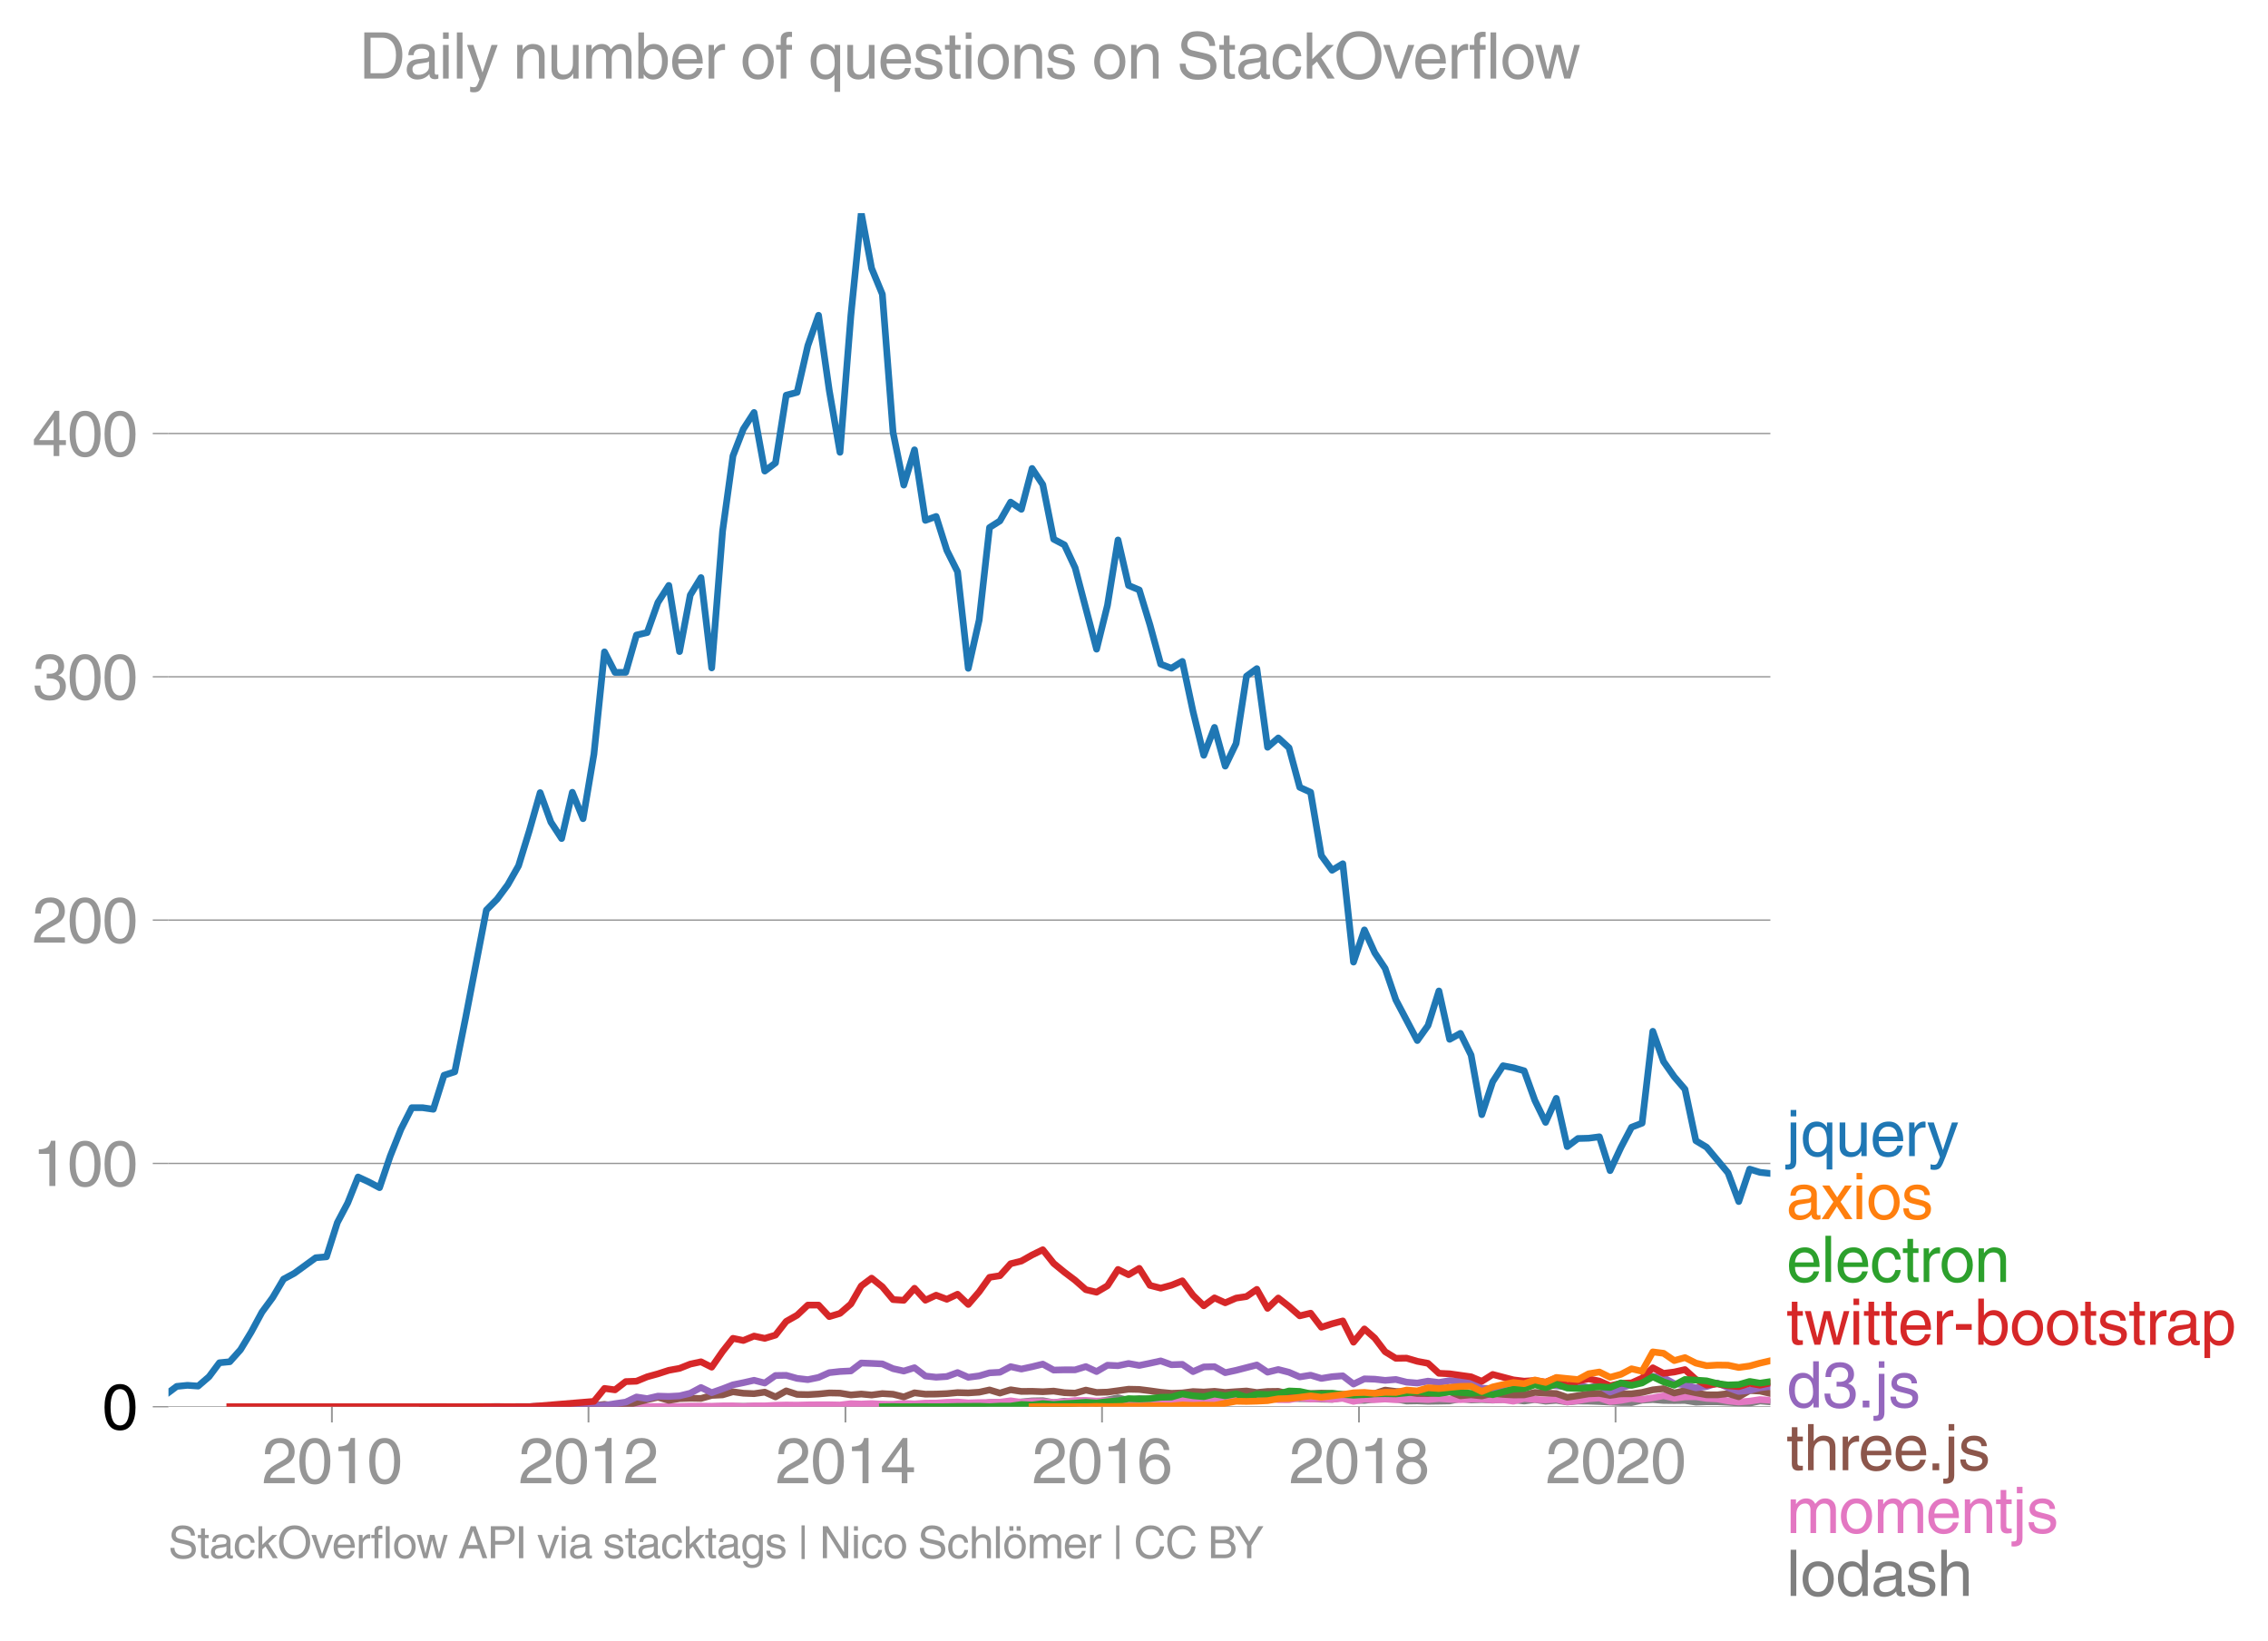 <svg height="487.874" viewBox="0 0 505.611 365.906" width="674.147" xmlns="http://www.w3.org/2000/svg" xmlns:xlink="http://www.w3.org/1999/xlink"><defs><style>*{stroke-linecap:butt;stroke-linejoin:round}</style></defs><g id="figure_1"><path d="M0 365.906h505.61V0H0z" style="fill:none" id="patch_1"/><g id="axes_1"><path d="M37.556 313.628h357.12V47.516H37.556z" style="fill:none" id="patch_2"/><path clip-path="url(#p01ab81d581)" d="m127.59 313.628 2.39-.017h2.43l2.35.017h16.731l2.39-.017 2.389.017 2.39-.017 2.43-.053 2.31-.007 2.31-.01 2.392-.021 2.39.09 2.39-.108 2.39.021 2.43.018 2.39-.04 2.39.005 2.39-.04 2.389.022 2.43-.332 2.31.104 2.31.123 2.392-.207 2.39.137 2.39.026 2.39-.096 2.43.053 2.39-.246 2.39.158 2.39-.086 2.39.034 2.428-.053 2.312-.424 2.31-.048 2.391.13 2.39-.2 2.39-.235 2.39-.045 2.43.437 2.39-.32 2.39.215 2.39.256 2.39-.29 2.428-.456 2.351-.496 2.35.584 2.39-.409 2.39.234 2.39-.162 2.39.337 2.43-.193 2.39.11 2.391-.162 2.389-.11 2.39.162 2.429.193 2.311-.462 2.31-.046 2.392.171 2.39-.1 2.39-.099 2.39.168h2.429l2.39.104 2.391.036 2.389-.38 2.39.59 2.429.035 2.311-.285 2.31-.625 2.392.592 2.39.458 2.39-.042 2.39.095 2.429-.035 2.39-.042 2.391-.5 2.389.283 2.39-.091 2.429.122 2.311-.138 2.31.068 2.392.275 2.39-.327 2.39.363 2.39-.188 2.429.367 2.39-.215 2.392.023 2.388.085 2.39.125 2.429.105 2.35.01 2.35-.535 2.391-.139 2.39.191 2.39.026 2.39-.026 2.43.385 2.39-.088h2.391l2.388.109 2.39.172 2.43.035 2.311-.491 2.31.193" style="fill:none;stroke:#7f7f7f;stroke-linecap:square;stroke-width:1.5" id="line2d_1"/><g id="matplotlib.axis_1"><g id="xtick_1"><g id="line2d_2"><defs><path d="M0 0v3.5" id="m63719aeb4d" style="stroke:#969696;stroke-width:.4"/></defs><use style="fill:#969696;stroke:#969696;stroke-width:.4" x="73.993" xlink:href="#m63719aeb4d" y="313.628"/></g><g style="fill:#969696" transform="matrix(.14 0 0 -.14 58.422 330.678)" id="text_1"><defs><path d="M281 2888q0 793 409 1202 410 410 1148 410 618 0 1012-375t394-969q0-462-227-780-226-317-667-557l-775-425q-684-375-775-863h2444V0H166q25 634 275 1056t781 728l806 469q322 185 469 383t147 545q0 344-241 578-240 235-650 235-453 0-678-299-225-298-231-807H281z" id="HelveticaWorld-Regular-32" transform="scale(.016)"/><path d="M2719 2188q0 903-239 1354-239 452-702 452-453 0-697-452-243-451-243-1354 0-875 240-1340 241-464 700-464 463 0 702 448 239 449 239 1356zm603 0q0-1107-400-1709-400-601-1144-601-772 0-1156 623-384 624-384 1687 0 1090 393 1701 394 611 1147 611 744 0 1144-608t400-1704z" id="HelveticaWorld-Regular-30" transform="scale(.016)"/><path d="M2297 0h-600v3194H647v447q550 18 818 176 269 158 391 683h441V0z" id="HelveticaWorld-Regular-31" transform="scale(.016)"/></defs><use xlink:href="#HelveticaWorld-Regular-32"/><use x="55.615" xlink:href="#HelveticaWorld-Regular-30"/><use x="111.23" xlink:href="#HelveticaWorld-Regular-31"/><use x="166.846" xlink:href="#HelveticaWorld-Regular-30"/></g></g><g id="xtick_2"><use style="fill:#969696;stroke:#969696;stroke-width:.4" x="131.195" xlink:href="#m63719aeb4d" y="313.628" id="line2d_3"/><g style="fill:#969696" transform="matrix(.14 0 0 -.14 115.624 330.678)" id="text_2"><use xlink:href="#HelveticaWorld-Regular-32"/><use x="55.615" xlink:href="#HelveticaWorld-Regular-30"/><use x="111.23" xlink:href="#HelveticaWorld-Regular-31"/><use x="166.846" xlink:href="#HelveticaWorld-Regular-32"/></g></g><g id="xtick_3"><use style="fill:#969696;stroke:#969696;stroke-width:.4" x="188.476" xlink:href="#m63719aeb4d" y="313.628" id="line2d_4"/><g style="fill:#969696" transform="matrix(.14 0 0 -.14 172.905 330.678)" id="text_3"><defs><path d="M678 1581h1447v2041h-12L678 1581zm2010-487V0h-563v1094H159v550l2063 2856h466V1581h659v-487h-659z" id="HelveticaWorld-Regular-34" transform="scale(.016)"/></defs><use xlink:href="#HelveticaWorld-Regular-32"/><use x="55.615" xlink:href="#HelveticaWorld-Regular-30"/><use x="111.23" xlink:href="#HelveticaWorld-Regular-31"/><use x="166.846" xlink:href="#HelveticaWorld-Regular-34"/></g></g><g id="xtick_4"><use style="fill:#969696;stroke:#969696;stroke-width:.4" x="245.678" xlink:href="#m63719aeb4d" y="313.628" id="line2d_5"/><g style="fill:#969696" transform="matrix(.14 0 0 -.14 230.107 330.678)" id="text_4"><defs><path d="M903 1381q0-440 262-719 263-278 685-278 403 0 642 284 239 285 239 748 0 403-236 675t-670 272q-422 0-672-266t-250-716zm1766 1922q-63 344-255 517-192 174-520 174-519 0-791-507-272-506-278-1159l13-12q359 553 1068 553 566 0 988-375t422-1053q0-672-400-1118-400-445-1078-445-782 0-1188 556-406 557-406 1660 0 1062 415 1734 416 672 1247 672 538 0 910-321 372-320 403-876h-550z" id="HelveticaWorld-Regular-36" transform="scale(.016)"/></defs><use xlink:href="#HelveticaWorld-Regular-32"/><use x="55.615" xlink:href="#HelveticaWorld-Regular-30"/><use x="111.23" xlink:href="#HelveticaWorld-Regular-31"/><use x="166.846" xlink:href="#HelveticaWorld-Regular-36"/></g></g><g id="xtick_5"><use style="fill:#969696;stroke:#969696;stroke-width:.4" x="302.958" xlink:href="#m63719aeb4d" y="313.628" id="line2d_6"/><g style="fill:#969696" transform="matrix(.14 0 0 -.14 287.388 330.678)" id="text_5"><defs><path d="M1766 2597q347 0 573 198 227 199 227 527 0 294-218 483-217 189-620 189-359 0-555-199-195-198-195-504 0-328 244-511t544-183zm6-484q-434 0-681-241t-247-591q0-403 250-650t712-247q410 0 655 247t245 657q0 350-245 587-245 238-689 238zm1378 1228q0-678-578-947 397-178 567-471 170-292 170-623 0-641-413-1032-412-390-1112-390-612 0-1076 336T244 1306q0 763 762 1082-609 243-609 875 0 531 361 884t1001 353q641 0 1016-333t375-826z" id="HelveticaWorld-Regular-38" transform="scale(.016)"/></defs><use xlink:href="#HelveticaWorld-Regular-32"/><use x="55.615" xlink:href="#HelveticaWorld-Regular-30"/><use x="111.23" xlink:href="#HelveticaWorld-Regular-31"/><use x="166.846" xlink:href="#HelveticaWorld-Regular-38"/></g></g><g id="xtick_6"><use style="fill:#969696;stroke:#969696;stroke-width:.4" x="360.16" xlink:href="#m63719aeb4d" y="313.628" id="line2d_7"/><g style="fill:#969696" transform="matrix(.14 0 0 -.14 344.59 330.678)" id="text_6"><use xlink:href="#HelveticaWorld-Regular-32"/><use x="55.615" xlink:href="#HelveticaWorld-Regular-30"/><use x="111.23" xlink:href="#HelveticaWorld-Regular-32"/><use x="166.846" xlink:href="#HelveticaWorld-Regular-30"/></g></g></g><g id="matplotlib.axis_2"><g id="ytick_1"><path clip-path="url(#p01ab81d581)" d="M37.556 313.628h357.12" style="fill:none;stroke:#969696;stroke-linecap:square;stroke-width:.3" id="line2d_8"/><g id="line2d_9"><defs><path d="M0 0h-3.5" id="m49f6bdff77" style="stroke:#969696;stroke-width:.3"/></defs><use style="fill:#969696;stroke:#969696;stroke-width:.3" x="37.556" xlink:href="#m49f6bdff77" y="313.628"/></g><use xlink:href="#HelveticaWorld-Regular-30" transform="matrix(.14 0 0 -.14 22.77 318.653)" id="text_7"/></g><g id="ytick_2"><path clip-path="url(#p01ab81d581)" d="M37.556 259.383h357.12" style="fill:none;stroke:#969696;stroke-linecap:square;stroke-width:.3" id="line2d_10"/><use style="fill:#969696;stroke:#969696;stroke-width:.3" x="37.556" xlink:href="#m49f6bdff77" y="259.383" id="line2d_11"/><g style="fill:#969696" transform="matrix(.14 0 0 -.14 7.2 264.408)" id="text_8"><use xlink:href="#HelveticaWorld-Regular-31"/><use x="55.615" xlink:href="#HelveticaWorld-Regular-30"/><use x="111.23" xlink:href="#HelveticaWorld-Regular-30"/></g></g><g id="ytick_3"><path clip-path="url(#p01ab81d581)" d="M37.556 205.138h357.12" style="fill:none;stroke:#969696;stroke-linecap:square;stroke-width:.3" id="line2d_12"/><use style="fill:#969696;stroke:#969696;stroke-width:.3" x="37.556" xlink:href="#m49f6bdff77" y="205.138" id="line2d_13"/><g style="fill:#969696" transform="matrix(.14 0 0 -.14 7.2 210.162)" id="text_9"><use xlink:href="#HelveticaWorld-Regular-32"/><use x="55.615" xlink:href="#HelveticaWorld-Regular-30"/><use x="111.23" xlink:href="#HelveticaWorld-Regular-30"/></g></g><g id="ytick_4"><path clip-path="url(#p01ab81d581)" d="M37.556 150.892h357.12" style="fill:none;stroke:#969696;stroke-linecap:square;stroke-width:.3" id="line2d_14"/><use style="fill:#969696;stroke:#969696;stroke-width:.3" x="37.556" xlink:href="#m49f6bdff77" y="150.892" id="line2d_15"/><g style="fill:#969696" transform="matrix(.14 0 0 -.14 7.2 155.917)" id="text_10"><defs><path d="M1434 2559q141-12 294-12 397 0 626 183 230 183 230 554 0 300-214 505t-617 205q-447 0-655-263-207-262-220-703H325q0 703 369 1087 369 385 1084 385 635 0 1013-327 378-326 378-857 0-685-578-928v-13q750-256 750-1050 0-634-422-1041-422-406-1197-406-634 0-1044 333-409 333-459 1164h581q13-519 256-755 244-236 703-236 444 0 713 247t269 622q0 410-257 619-256 209-793 209-128 0-257-6v484z" id="HelveticaWorld-Regular-33" transform="scale(.016)"/></defs><use xlink:href="#HelveticaWorld-Regular-33"/><use x="55.615" xlink:href="#HelveticaWorld-Regular-30"/><use x="111.23" xlink:href="#HelveticaWorld-Regular-30"/></g></g><g id="ytick_5"><path clip-path="url(#p01ab81d581)" d="M37.556 96.647h357.12" style="fill:none;stroke:#969696;stroke-linecap:square;stroke-width:.3" id="line2d_16"/><use style="fill:#969696;stroke:#969696;stroke-width:.3" x="37.556" xlink:href="#m49f6bdff77" y="96.647" id="line2d_17"/><g style="fill:#969696" transform="matrix(.14 0 0 -.14 7.2 101.672)" id="text_11"><use xlink:href="#HelveticaWorld-Regular-34"/><use x="55.615" xlink:href="#HelveticaWorld-Regular-30"/><use x="111.23" xlink:href="#HelveticaWorld-Regular-30"/></g></g></g><path clip-path="url(#p01ab81d581)" d="m110.822 313.628 2.39-.017 2.39.017h9.6l2.389-.018 2.39.018h7.129l2.391-.036 2.39-.069 2.39.07 2.39-.017 2.43-.018 2.39-.002 2.39-.068 2.389-.004 2.39.04 2.43-.07 2.31-.02 2.31.142 2.392-.147 2.39.007 2.39-.133 2.39-.06 2.43.035 2.39-.066 2.39-.021 2.39.003 2.389.05 2.43-.298 2.31.082 2.31-.1 2.392.14 2.39.018 2.39-.2 2.39.112 2.43-.175 2.39-.008 2.39-.167 2.39-.068 2.39.19 2.428-.07 2.312-.021 2.31-.066 2.391-.305 2.39.34 2.39-.159 2.39.02 2.43.174 2.39-.158 2.39-.28 2.39-.027 2.39.15 2.428-.105 2.351.168 2.35-.168 2.39-.172 2.39.207 2.39.046 2.39-.256 2.43-.052 2.39.091 2.391-.126 2.389-.127 2.39.6 2.429-.49 2.311-.254 2.31.13 2.392-.148 2.39.341 2.39.02 2.39-.422 2.429.28 2.39-.11 2.391.162 2.389-.217 2.39.672 2.429-.49 2.311.111 2.31-.146 2.392.16 2.39-.142 2.39-.02 2.39.125 2.429-.228 2.39.157 2.391.088 2.389-.106 2.39-.034 2.429.21 2.311-.064 2.31.344 2.392-.62 2.39.235 2.39.091 2.39-.16 2.429.612 2.39-.289 2.392-.411 2.388-.186 2.39.798 2.429-.262 2.35-.435 2.35.242 2.391-.379 2.39-.46 2.39.55 2.39-.288 2.43-.035 2.39.36 2.391.13 2.388.43 2.39.252 2.43-.192 2.311-.346 2.31.136" style="fill:none;stroke:#e377c2;stroke-linecap:square;stroke-width:1.5" id="line2d_18"/><path clip-path="url(#p01ab81d581)" d="m94.21 313.628 2.391-.017h2.388l2.39.017h4.741l2.31-.017 2.392-.019 2.39.036 2.39-.018h2.39l2.429-.07 2.39-.02 2.391-.12 2.389-.26 2.39.173 2.429.053 2.35-.261 2.35.313 2.391-.133 2.39-.602 2.39-.628 2.39-.544 2.43.7 2.39-.39 2.39-.083 2.389.046 2.39-.676 2.43-.122 2.31-.69 2.31.323 2.392.098 2.39-.343 2.39 1.066 2.39-1.346 2.43.787 2.39.053 2.39-.14 2.39-.24 2.389.047 2.43.402 2.31-.203 2.31.221 2.392-.322 2.39.147 2.39.594 2.39-.909 2.43.297 2.39-.02 2.39-.102 2.39-.224 2.39.067 2.428-.158 2.312-.502 2.31.695 2.391-.735 2.39.367 2.39-.023 2.39.093 2.43-.14 2.39.354 2.39.101 2.39-.68 2.39.523 2.428-.07 2.351-.318 2.35-.33 2.39.05 2.39.3 2.39.334 2.39.226 2.43-.087 2.39-.302 2.391.109 2.389-.163 2.39.25 2.429-.174 2.311-.147 2.31.339 2.392-.232 2.39-.03 2.39.572 2.39-.047 2.429-.018 2.39-.115 2.391.098 2.389.245 2.39-.106 2.429.105 2.311-.25 2.31-.764 2.392.31 2.39.092 2.39.36 2.39.025 2.429-.157 2.39-.284 2.391.931 2.389-.226 2.39.261 2.429-.595 2.311.241 2.31.126 2.392-.015 2.39-.544 2.39.147 2.39.098 2.429.84 2.39-.36 2.392-.41 2.388-.096 2.39.445 2.429-.35 2.35-.01 2.35-.304 2.391-.577 2.39-.263 2.39.968 2.39-.548 2.43.507 2.39.44 2.391.015 2.388-.269 2.39.689 2.43-1.382 2.311.117 2.31.53" style="fill:none;stroke:#8c564b;stroke-linecap:square;stroke-width:1.5" id="line2d_19"/><g style="fill:#1f77b4" transform="matrix(.14 0 0 -.14 398.247 257.76)" id="text_12"><defs><path d="M984 3956H422v638h562v-638zm0-4450q0-478-227-664-226-186-629-186-115 0-237 19v487H38q237 0 310 71 74 70 74 339v3775h562V-494z" id="HelveticaWorld-Regular-6a" transform="scale(.016)"/><path d="M2656 1516q0 712-224 1067-223 355-679 355-440 0-678-288-237-287-237-966 0-603 240-948 241-345 663-345 372 0 643 281 272 281 272 844zm538-2841h-563V353h-12Q2297-97 1728-97q-703 0-1088 522-384 522-384 1347 0 731 378 1201 379 471 1016 471 634 0 1000-569h13v472h531v-4672z" id="HelveticaWorld-Regular-71" transform="scale(.016)"/><path d="M391 3347h562V1125q0-369 167-552 168-182 480-182 434 0 678 307 244 308 244 805v1844h562V0h-531v488l-12 12Q2222-97 1478-97q-481 0-784 262-303 263-303 776v2406z" id="HelveticaWorld-Regular-75" transform="scale(.016)"/><path d="M2719 1941q-44 543-288 770-243 227-647 227-409 0-661-288-251-287-267-709h1863zm537-891q-93-519-509-859-366-288-963-294-703 6-1116 461-412 455-412 1223 0 882 425 1372 425 491 1182 491 678 0 1059-507 381-506 381-1446H856q0-525 244-813 244-287 731-287 344 0 591 207 247 208 272 452h562z" id="HelveticaWorld-Regular-65" transform="scale(.016)"/><path d="M984 0H422v3347h531v-556h13q365 653 940 653 91 0 147-19v-584h-209q-378 0-619-257-241-256-241-637V0z" id="HelveticaWorld-Regular-72" transform="scale(.016)"/><path d="M2497 3347h612L1913 63q-32-88-63-166-272-725-469-995-197-271-637-271-231 0-378 50v513q159-57 350-57 206 0 301 130 96 130 283 636L56 3347h635l897-2725h12l897 2725z" id="HelveticaWorld-Regular-79" transform="scale(.016)"/></defs><use xlink:href="#HelveticaWorld-Regular-6a"/><use x="22.021" xlink:href="#HelveticaWorld-Regular-71"/><use x="78.516" xlink:href="#HelveticaWorld-Regular-75"/><use x="133.301" xlink:href="#HelveticaWorld-Regular-65"/><use x="188.721" xlink:href="#HelveticaWorld-Regular-72"/><use x="223.664" xlink:href="#HelveticaWorld-Regular-79"/></g><g style="fill:#ff7f0e" transform="matrix(.14 0 0 -.14 398.247 271.807)" id="text_13"><defs><path d="M2456 1709q-62-65-245-106-183-40-683-106-369-44-542-182-173-137-173-362 0-275 146-428 147-153 469-153 403 0 715 229 313 230 313 558v550zM397 2328q19 566 367 841 349 275 1014 275 531 0 890-241 360-240 360-694V581q0-197 178-197 72 0 185 25V0q-153-63-319-63-288 0-429 123-140 124-146 387Q2016-97 1288-97q-475 0-763 269-287 269-287 700 0 441 250 712 250 272 728 329l993 121q269 41 269 397 0 263-195 403-195 141-592 141-353 0-543-156-189-156-226-491H397z" id="HelveticaWorld-Regular-61" transform="scale(.016)"/><path d="M3138 0h-725l-825 1259L781 0H72l1169 1722L128 3347h716l775-1178 781 1178h684L1959 1722 3138 0z" id="HelveticaWorld-Regular-78" transform="scale(.016)"/><path d="M422 3956v638h562v-638H422zM984 0H422v3347h562V0z" id="HelveticaWorld-Regular-69" transform="scale(.016)"/><path d="M813 1678q0-559 253-920t718-361q482 0 732 378t250 903q0 531-250 901-250 371-732 371-446 0-709-349-262-348-262-923zm-575 0q0 747 415 1256 416 510 1131 510 732 0 1144-516 413-515 413-1250 0-737-410-1256Q2522-97 1784-97q-709 0-1128 503-418 503-418 1272z" id="HelveticaWorld-Regular-6f" transform="scale(.016)"/><path d="M2309 2394q-12 300-214 431-201 131-579 131-275 0-471-122-195-121-195-350 0-181 115-267 116-86 501-183l556-140q506-128 723-327 218-198 218-554 0-494-361-802T1638-97Q934-97 573 195q-360 293-367 880h544q13-347 230-516 217-168 651-168 353 0 561 140 208 141 208 391 0 178-135 284-134 107-531 197l-653 160q-397 100-586 298t-189 514q0 494 353 781 354 288 922 288 607 0 930-296 323-295 342-754h-544z" id="HelveticaWorld-Regular-73" transform="scale(.016)"/></defs><use xlink:href="#HelveticaWorld-Regular-61"/><use x="54.932" xlink:href="#HelveticaWorld-Regular-78"/><use x="104.932" xlink:href="#HelveticaWorld-Regular-69"/><use x="126.953" xlink:href="#HelveticaWorld-Regular-6f"/><use x="182.861" xlink:href="#HelveticaWorld-Regular-73"/></g><g style="fill:#2ca02c" transform="matrix(.14 0 0 -.14 398.247 285.807)" id="text_14"><defs><path d="M984 0H422v4594h562V0z" id="HelveticaWorld-Regular-6c" transform="scale(.016)"/><path d="M2534 2222q-121 716-793 716-416 0-669-333t-253-927q0-647 234-967 235-320 681-320 300 0 519 220t281 573h544q-84-621-439-951T1722-97q-659 0-1081 451-422 452-422 1227 0 850 422 1356 422 507 1184 507 556 0 886-333t367-889h-544z" id="HelveticaWorld-Regular-63" transform="scale(.016)"/><path d="M1100 2881V703q0-128 70-195 71-67 252-67h216V0q-307-44-422-44-353 0-516 169-162 169-162 547v2209H84v466h454v934h562v-934h538v-466h-538z" id="HelveticaWorld-Regular-74" transform="scale(.016)"/><path d="M3150 0h-566v2059q0 475-166 677-165 202-549 202-378 0-632-288-253-287-253-825V0H422v3347h531v-472h13q397 569 1012 569 569 0 870-302 302-301 302-864V0z" id="HelveticaWorld-Regular-6e" transform="scale(.016)"/></defs><use xlink:href="#HelveticaWorld-Regular-65"/><use x="55.42" xlink:href="#HelveticaWorld-Regular-6c"/><use x="77.441" xlink:href="#HelveticaWorld-Regular-65"/><use x="132.861" xlink:href="#HelveticaWorld-Regular-63"/><use x="184.131" xlink:href="#HelveticaWorld-Regular-74"/><use x="211.816" xlink:href="#HelveticaWorld-Regular-72"/><use x="243.385" xlink:href="#HelveticaWorld-Regular-6f"/><use x="299.293" xlink:href="#HelveticaWorld-Regular-6e"/></g><g style="fill:#d62728" transform="matrix(.14 0 0 -.14 398.247 299.807)" id="text_15"><defs><path d="M1638 0h-575L97 3347h606l641-2631h12l647 2631h635l653-2631h12l678 2631h557L3572 0h-591l-678 2591h-12L1638 0z" id="HelveticaWorld-Regular-77" transform="scale(.016)"/><path d="M1850 1484H281v575h1569v-575z" id="HelveticaWorld-Regular-2d" transform="scale(.016)"/><path d="M2778 1684q0 672-238 963-237 291-677 291-447-7-676-349-228-342-228-989 0-659 275-934t641-275q416 0 659 342 244 342 244 951zM422 0v4594h562V2925h13q359 519 969 519 625 0 1009-464t384-1208q0-838-388-1354Q2584-97 1888-97q-613 0-922 513h-13V0H422z" id="HelveticaWorld-Regular-62" transform="scale(.016)"/><path d="M959 1516q0-538 262-832 263-293 654-293 428 0 665 348 238 349 238 945 0 654-228 954t-687 300q-447 0-676-352-228-352-228-1070zM422 3347h531v-472h13q359 569 1000 569 647 0 1020-471 373-470 373-1201 0-819-381-1344T1888-97q-582 0-891 450h-13v-1678H422v4672z" id="HelveticaWorld-Regular-70" transform="scale(.016)"/></defs><use xlink:href="#HelveticaWorld-Regular-74"/><use x="27.686" xlink:href="#HelveticaWorld-Regular-77"/><use x="100.098" xlink:href="#HelveticaWorld-Regular-69"/><use x="122.119" xlink:href="#HelveticaWorld-Regular-74"/><use x="149.805" xlink:href="#HelveticaWorld-Regular-74"/><use x="177.49" xlink:href="#HelveticaWorld-Regular-65"/><use x="232.91" xlink:href="#HelveticaWorld-Regular-72"/><use x="265.479" xlink:href="#HelveticaWorld-Regular-2d"/><use x="298.779" xlink:href="#HelveticaWorld-Regular-62"/><use x="355.273" xlink:href="#HelveticaWorld-Regular-6f"/><use x="411.182" xlink:href="#HelveticaWorld-Regular-6f"/><use x="467.09" xlink:href="#HelveticaWorld-Regular-74"/><use x="494.775" xlink:href="#HelveticaWorld-Regular-73"/><use x="544.775" xlink:href="#HelveticaWorld-Regular-74"/><use x="572.461" xlink:href="#HelveticaWorld-Regular-72"/><use x="604.029" xlink:href="#HelveticaWorld-Regular-61"/><use x="658.961" xlink:href="#HelveticaWorld-Regular-70"/></g><g style="fill:#9467bd" transform="matrix(.14 0 0 -.14 398.247 313.787)" id="text_16"><defs><path d="M838 1684q0-621 246-957 247-336 657-336 390 0 652 287 263 288 263 838 0 706-224 1064-223 358-679 358-434 0-675-285-240-284-240-969zM3225 0h-531v459h-13Q2363-97 1716-97q-697 0-1079 531-381 532-381 1338 0 744 378 1208 379 464 1016 464 628 0 1000-569l13 38v1681h562V0z" id="HelveticaWorld-Regular-64" transform="scale(.016)"/><path d="M1222 0H556v678h666V0z" id="HelveticaWorld-Regular-2e" transform="scale(.016)"/></defs><use xlink:href="#HelveticaWorld-Regular-64"/><use x="56.982" xlink:href="#HelveticaWorld-Regular-33"/><use x="112.598" xlink:href="#HelveticaWorld-Regular-2e"/><use x="140.381" xlink:href="#HelveticaWorld-Regular-6a"/><use x="162.402" xlink:href="#HelveticaWorld-Regular-73"/></g><g style="fill:#8c564b" transform="matrix(.14 0 0 -.14 398.247 327.787)" id="text_17"><defs><path d="M3150 0h-566v2188q0 403-156 576-156 174-509 174-435 0-685-282-250-281-250-831V0H422v4594h562V2900h13q384 544 981 544 550 0 861-288 311-287 311-878V0z" id="HelveticaWorld-Regular-68" transform="scale(.016)"/></defs><use xlink:href="#HelveticaWorld-Regular-74"/><use x="27.686" xlink:href="#HelveticaWorld-Regular-68"/><use x="82.861" xlink:href="#HelveticaWorld-Regular-72"/><use x="114.43" xlink:href="#HelveticaWorld-Regular-65"/><use x="169.85" xlink:href="#HelveticaWorld-Regular-65"/><use x="223.77" xlink:href="#HelveticaWorld-Regular-2e"/><use x="251.553" xlink:href="#HelveticaWorld-Regular-6a"/><use x="273.574" xlink:href="#HelveticaWorld-Regular-73"/></g><g style="fill:#e377c2" transform="matrix(.14 0 0 -.14 398.247 341.787)" id="text_18"><defs><path d="M422 3347h531v-472h13q378 569 1012 569 628 0 891-544 240 294 465 419t557 125q434 0 735-285 302-284 302-843V0h-562v2163q0 390-147 582-147 193-475 193-331 0-560-269-228-269-228-628V0h-562v2316q0 290-135 456-134 166-390 166-403 0-644-300t-241-813V0H422v3347z" id="HelveticaWorld-Regular-6d" transform="scale(.016)"/></defs><use xlink:href="#HelveticaWorld-Regular-6d"/><use x="83.008" xlink:href="#HelveticaWorld-Regular-6f"/><use x="138.916" xlink:href="#HelveticaWorld-Regular-6d"/><use x="221.924" xlink:href="#HelveticaWorld-Regular-65"/><use x="277.344" xlink:href="#HelveticaWorld-Regular-6e"/><use x="332.52" xlink:href="#HelveticaWorld-Regular-74"/><use x="360.205" xlink:href="#HelveticaWorld-Regular-6a"/><use x="382.227" xlink:href="#HelveticaWorld-Regular-73"/></g><g style="fill:#7f7f7f" transform="matrix(.14 0 0 -.14 398.247 355.807)" id="text_19"><use xlink:href="#HelveticaWorld-Regular-6c"/><use x="22.021" xlink:href="#HelveticaWorld-Regular-6f"/><use x="77.93" xlink:href="#HelveticaWorld-Regular-64"/><use x="134.912" xlink:href="#HelveticaWorld-Regular-61"/><use x="189.844" xlink:href="#HelveticaWorld-Regular-73"/><use x="239.844" xlink:href="#HelveticaWorld-Regular-68"/></g><g style="fill:#969696" transform="matrix(.097 0 0 -.097 37.556 347.399)" id="text_20"><defs><path d="M3225 3250q-19 438-327 686-307 248-810 248-507 0-779-208-271-207-271-598 0-209 118-359 119-150 425-222l1313-300q531-116 787-440 257-323 257-788 0-681-500-1036T2138-122q-610 0-962 156-351 157-623 497-272 341-272 953h582q0-512 340-794 341-281 928-281 569 0 886 202t317 573q0 338-189 505t-739 295l-990 232q-494 112-738 392t-244 689q0 619 417 1019 418 400 1165 400 843 0 1301-352 458-351 492-1114h-584z" id="HelveticaWorld-Regular-53" transform="scale(.016)"/><path d="M3200 0h-722L1434 1691l-468-422V0H422v4594h544V1931l1440 1416h716L1844 2100 3200 0z" id="HelveticaWorld-Regular-6b" transform="scale(.016)"/><path d="M4091 2297q0 806-427 1337-426 532-1173 532-738 0-1169-532-431-531-431-1337 0-831 437-1350 438-519 1163-519 709 0 1154 506 446 507 446 1363zm637 0q0-1028-594-1724-593-695-1643-695-1057 0-1649 695-592 696-592 1724 0 1031 592 1725t1649 694q1081 0 1659-707 578-706 578-1712z" id="HelveticaWorld-Regular-4f" transform="scale(.016)"/><path d="M2522 3347h616L1863 0h-604L38 3347h653l872-2725h12l947 2725z" id="HelveticaWorld-Regular-76" transform="scale(.016)"/><path d="M1100 2881V0H538v2881H78v466h460v575q0 378 229 557 230 180 642 180 141 0 254-12v-506q-100 12-229 12-187 0-261-92-73-92-73-298v-416h563v-466h-563z" id="HelveticaWorld-Regular-66" transform="scale(.016)"/><path d="m2816 1888-678 2021h-13l-737-2021h1428zm-1619-550L716 0H78l1728 4594h703L4172 0h-678l-453 1338H1197z" id="HelveticaWorld-Regular-41" transform="scale(.016)"/><path d="M1141 2472h1234q466 0 700 204 234 205 234 621 0 372-225 569t-684 197H1141V2472zm0-2472H519v4594h2065q616 0 991-358t375-933q0-597-363-980-362-382-1003-382H1141V0z" id="HelveticaWorld-Regular-50" transform="scale(.016)"/><path d="M1141 0H519v4594h622V0z" id="HelveticaWorld-Regular-49" transform="scale(.016)"/><path d="M831 1684q0-615 244-954t659-339q404 0 660 293 256 294 256 832 0 706-224 1064-223 358-679 358-459 0-688-305-228-305-228-949zM3188 191q0-807-388-1203-387-397-1169-397-562 0-895 259T353-409h563q43-244 226-388t530-144q472 0 712 254 241 253 241 821v238h-12Q2297-97 1722-97q-716 0-1094 528T250 1772q0 744 381 1208 382 464 1013 464 634 0 1000-569h12v472h532V191z" id="HelveticaWorld-Regular-67" transform="scale(.016)"/><path d="M603 4716h466V-122H603v4838z" id="HelveticaWorld-Regular-7c" transform="scale(.016)"/><path d="M3559 4594h600V0h-690L1125 3713h-12V0H519v4594h728L3547 884h12v3710z" id="HelveticaWorld-Regular-4e" transform="scale(.016)"/><path d="M813 1678q0-559 253-920t718-361q482 0 732 378t250 903q0 531-250 901-250 371-732 371-446 0-709-349-262-348-262-923zm-575 0q0 747 415 1256 416 510 1131 510 732 0 1144-516 413-515 413-1250 0-737-410-1256Q2522-97 1784-97q-709 0-1128 503-418 503-418 1272zm2351 2266h-575v650h575v-650zm-1038 0H976v650h575v-650z" id="HelveticaWorld-Regular-f6" transform="scale(.016)"/><path d="M3713 3213q-104 468-434 710-329 243-854 243-678 0-1091-493-412-492-412-1329 0-969 390-1443 391-473 1132-473 487 0 838 323 352 324 474 940h603q-121-885-671-1349T2350-122q-941 0-1505 647T281 2322q0 1109 589 1751 589 643 1555 643 800 0 1297-413 497-412 591-1090h-600z" id="HelveticaWorld-Regular-43" transform="scale(.016)"/><path d="M519 4594h2015q594 0 947-322t353-834q0-310-155-565-154-254-460-395 428-162 629-431 202-269 202-691 0-593-428-975Q3194 0 2491 0H519v4594zm612-4063h1325q488 0 731 226 244 227 244 612 0 390-272 582-271 193-803 193H1131V531zm0 2119h1128q494 0 724 179 230 180 230 562 0 328-218 500-217 172-729 172H1131V2650z" id="HelveticaWorld-Regular-42" transform="scale(.016)"/><path d="M2388 0h-622v1850L31 4594h725l1319-2206 1316 2206h731L2388 1850V0z" id="HelveticaWorld-Regular-59" transform="scale(.016)"/></defs><use xlink:href="#HelveticaWorld-Regular-53"/><use x="66.211" xlink:href="#HelveticaWorld-Regular-74"/><use x="93.896" xlink:href="#HelveticaWorld-Regular-61"/><use x="148.828" xlink:href="#HelveticaWorld-Regular-63"/><use x="200.098" xlink:href="#HelveticaWorld-Regular-6b"/><use x="250.098" xlink:href="#HelveticaWorld-Regular-4f"/><use x="327.881" xlink:href="#HelveticaWorld-Regular-76"/><use x="375.49" xlink:href="#HelveticaWorld-Regular-65"/><use x="430.91" xlink:href="#HelveticaWorld-Regular-72"/><use x="464.979" xlink:href="#HelveticaWorld-Regular-66"/><use x="492.664" xlink:href="#HelveticaWorld-Regular-6c"/><use x="514.686" xlink:href="#HelveticaWorld-Regular-6f"/><use x="569.094" xlink:href="#HelveticaWorld-Regular-77"/><use x="641.506" xlink:href="#HelveticaWorld-Regular-20"/><use x="665.92" xlink:href="#HelveticaWorld-Regular-41"/><use x="732.619" xlink:href="#HelveticaWorld-Regular-50"/><use x="797.268" xlink:href="#HelveticaWorld-Regular-49"/><use x="823.049" xlink:href="#HelveticaWorld-Regular-20"/><use x="847.463" xlink:href="#HelveticaWorld-Regular-76"/><use x="897.072" xlink:href="#HelveticaWorld-Regular-69"/><use x="919.094" xlink:href="#HelveticaWorld-Regular-61"/><use x="974.025" xlink:href="#HelveticaWorld-Regular-20"/><use x="998.439" xlink:href="#HelveticaWorld-Regular-73"/><use x="1048.439" xlink:href="#HelveticaWorld-Regular-74"/><use x="1076.125" xlink:href="#HelveticaWorld-Regular-61"/><use x="1131.057" xlink:href="#HelveticaWorld-Regular-63"/><use x="1182.326" xlink:href="#HelveticaWorld-Regular-6b"/><use x="1232.326" xlink:href="#HelveticaWorld-Regular-74"/><use x="1260.012" xlink:href="#HelveticaWorld-Regular-61"/><use x="1314.943" xlink:href="#HelveticaWorld-Regular-67"/><use x="1370.852" xlink:href="#HelveticaWorld-Regular-73"/><use x="1420.852" xlink:href="#HelveticaWorld-Regular-20"/><use x="1445.266" xlink:href="#HelveticaWorld-Regular-7c"/><use x="1471.242" xlink:href="#HelveticaWorld-Regular-20"/><use x="1495.656" xlink:href="#HelveticaWorld-Regular-4e"/><use x="1568.752" xlink:href="#HelveticaWorld-Regular-69"/><use x="1590.773" xlink:href="#HelveticaWorld-Regular-63"/><use x="1642.043" xlink:href="#HelveticaWorld-Regular-6f"/><use x="1697.951" xlink:href="#HelveticaWorld-Regular-20"/><use x="1722.365" xlink:href="#HelveticaWorld-Regular-53"/><use x="1788.576" xlink:href="#HelveticaWorld-Regular-63"/><use x="1839.846" xlink:href="#HelveticaWorld-Regular-68"/><use x="1895.021" xlink:href="#HelveticaWorld-Regular-6c"/><use x="1917.043" xlink:href="#HelveticaWorld-Regular-f6"/><use x="1972.951" xlink:href="#HelveticaWorld-Regular-6d"/><use x="2055.959" xlink:href="#HelveticaWorld-Regular-65"/><use x="2111.379" xlink:href="#HelveticaWorld-Regular-72"/><use x="2143.947" xlink:href="#HelveticaWorld-Regular-20"/><use x="2168.361" xlink:href="#HelveticaWorld-Regular-7c"/><use x="2194.338" xlink:href="#HelveticaWorld-Regular-20"/><use x="2218.752" xlink:href="#HelveticaWorld-Regular-43"/><use x="2291.066" xlink:href="#HelveticaWorld-Regular-43"/><use x="2363.381" xlink:href="#HelveticaWorld-Regular-20"/><use x="2387.795" xlink:href="#HelveticaWorld-Regular-42"/><use x="2450.607" xlink:href="#HelveticaWorld-Regular-59"/></g><g style="fill:#969696" transform="matrix(.14 0 0 -.14 80.05 17.516)" id="text_21"><defs><path d="M1141 531h1203q625 0 978 480t353 1311q0 822-356 1278t-1028 463H1141V531zM519 4594h1862q903 0 1414-621 511-620 511-1610 0-1063-511-1713T2356 0H519v4594z" id="HelveticaWorld-Regular-44" transform="scale(.016)"/></defs><use xlink:href="#HelveticaWorld-Regular-44"/><use x="72.021" xlink:href="#HelveticaWorld-Regular-61"/><use x="126.953" xlink:href="#HelveticaWorld-Regular-69"/><use x="148.975" xlink:href="#HelveticaWorld-Regular-6c"/><use x="170.996" xlink:href="#HelveticaWorld-Regular-79"/><use x="220.605" xlink:href="#HelveticaWorld-Regular-20"/><use x="245.02" xlink:href="#HelveticaWorld-Regular-6e"/><use x="300.195" xlink:href="#HelveticaWorld-Regular-75"/><use x="354.98" xlink:href="#HelveticaWorld-Regular-6d"/><use x="437.988" xlink:href="#HelveticaWorld-Regular-62"/><use x="494.482" xlink:href="#HelveticaWorld-Regular-65"/><use x="549.902" xlink:href="#HelveticaWorld-Regular-72"/><use x="582.471" xlink:href="#HelveticaWorld-Regular-20"/><use x="606.885" xlink:href="#HelveticaWorld-Regular-6f"/><use x="662.793" xlink:href="#HelveticaWorld-Regular-66"/><use x="690.479" xlink:href="#HelveticaWorld-Regular-20"/><use x="714.893" xlink:href="#HelveticaWorld-Regular-71"/><use x="771.387" xlink:href="#HelveticaWorld-Regular-75"/><use x="826.172" xlink:href="#HelveticaWorld-Regular-65"/><use x="881.592" xlink:href="#HelveticaWorld-Regular-73"/><use x="931.592" xlink:href="#HelveticaWorld-Regular-74"/><use x="959.277" xlink:href="#HelveticaWorld-Regular-69"/><use x="981.299" xlink:href="#HelveticaWorld-Regular-6f"/><use x="1037.207" xlink:href="#HelveticaWorld-Regular-6e"/><use x="1092.383" xlink:href="#HelveticaWorld-Regular-73"/><use x="1142.383" xlink:href="#HelveticaWorld-Regular-20"/><use x="1166.797" xlink:href="#HelveticaWorld-Regular-6f"/><use x="1222.705" xlink:href="#HelveticaWorld-Regular-6e"/><use x="1277.881" xlink:href="#HelveticaWorld-Regular-20"/><use x="1302.295" xlink:href="#HelveticaWorld-Regular-53"/><use x="1368.506" xlink:href="#HelveticaWorld-Regular-74"/><use x="1396.191" xlink:href="#HelveticaWorld-Regular-61"/><use x="1451.123" xlink:href="#HelveticaWorld-Regular-63"/><use x="1502.393" xlink:href="#HelveticaWorld-Regular-6b"/><use x="1552.393" xlink:href="#HelveticaWorld-Regular-4f"/><use x="1630.176" xlink:href="#HelveticaWorld-Regular-76"/><use x="1677.785" xlink:href="#HelveticaWorld-Regular-65"/><use x="1733.205" xlink:href="#HelveticaWorld-Regular-72"/><use x="1767.273" xlink:href="#HelveticaWorld-Regular-66"/><use x="1794.959" xlink:href="#HelveticaWorld-Regular-6c"/><use x="1816.98" xlink:href="#HelveticaWorld-Regular-6f"/><use x="1871.389" xlink:href="#HelveticaWorld-Regular-77"/></g><path clip-path="url(#p01ab81d581)" d="m108.43 313.628 2.392-.018 2.39.018 2.39-.018h2.39l2.429-.07 2.39-.02 2.391-.032 2.389-.095 2.39-.062 2.429.017 2.35-.038 2.35-.364 2.391-.348 2.39-1.14 2.39.362 2.39-.554 2.43.07 2.39-.13 2.39-.587 2.389-1.276 2.39 1.153 2.43-.857 2.31-.893 2.31-.472 2.392-.54 2.39.61 2.39-1.677 2.39-.038 2.43.682 2.39.278 2.39-.488 2.39-1.067 2.389-.263 2.43-.122 2.31-1.766 2.31.086 2.392.112 2.39 1.06 2.39.531 2.39-.74 2.43 1.854 2.39.26 2.39-.155 2.39-.875 2.39 1.05 2.428-.315 2.312-.678 2.31-.127 2.391-1.25 2.39.533 2.39-.515 2.39-.587 2.43 1.33 2.39-.056 2.39.003 2.39-.726 2.39 1.11 2.428-1.416 2.351.11 2.35-.495 2.39.438 2.39-.49 2.39-.523 2.39.855 2.43-.088 2.39 1.62 2.391-1.042 2.389-.061 2.39 1.338 2.429-.525 2.311-.599 2.31-.59 2.392 1.605 2.39-.591 2.39.61 2.39 1.035 2.429-.385 2.39.724 2.391-.392 2.389-.187 2.39 1.832 2.429-1.155 2.311.07 2.31.263 2.392-.196 2.39.598 2.39.197 2.39-.424 2.429.297 2.39-.415 2.391.188 2.389.264 2.39 1.24 2.429.106 2.311-.451 2.31.276 2.392-.502 2.39-.776 2.39.613 2.39.192 2.429.298 2.39-.4 2.392.487 2.388-.414 2.39 1.429 2.429-.892 2.35-.793 2.35-.87 2.391-.953 2.39.288 2.39 1.339 2.39.271 2.43.665 2.39-.285 2.391-.782 2.388 1.017 2.39.855 2.43-.227 2.311-.584 2.31-.291" style="fill:none;stroke:#9467bd;stroke-linecap:square;stroke-width:1.5" id="line2d_20"/><path clip-path="url(#p01ab81d581)" d="M51.228 313.628h66.764l14.418-1.19 2.35-2.888 2.35.316 2.391-1.843 2.39-.082 2.39-.985 2.39-.66 2.43-.787 2.39-.433 2.39-.95 2.389-.515 2.39 1.198 2.43-3.5 2.31-2.928 2.31.479 2.392-.981 2.39.508 2.39-.725 2.39-3.055 2.43-1.382 2.39-2.253 2.39-.004 2.39 2.571 2.389-.716 2.43-2.1 2.31-4.024 2.31-1.733 2.392 1.92 2.39 2.857 2.39.162 2.39-2.682 2.43 2.66 2.39-1.117 2.39.907 2.39-1.124 2.39 2.279 2.428-2.818 2.312-3.229 2.31-.358 2.391-2.673 2.39-.599 2.39-1.354 2.39-1.166 2.43 3.045 2.39 1.955 2.39 1.807 2.39 2.098 2.39.562 2.428-1.435 2.351-3.637 2.35 1.17 2.39-1.415 2.39 3.795 2.39.617 2.39-.652 2.43-.98 2.39 3.223 2.391 2.341 2.389-1.762 2.39 1.097 2.429-1.05 2.311-.347 2.31-1.595 2.392 4.227 2.39-2.302 2.39 1.868 2.39 2.104 2.429-.595 2.39 3.138 2.391-.776 2.389-.634 2.39 4.746 2.429-2.957 2.311 2.036 2.31 3.039 2.392 1.471 2.39-.036 2.39.705 2.39.45 2.429 2.222 2.39.113 4.78.67 2.39 1.002 2.429-1.523 4.621 1.208 2.392.288 2.39-.148 2.39.365 2.39-.925 2.429 1.732 2.39-1.042 2.392-.498 2.388.498 2.39 1.042 2.429-.542 2.35-.098 2.35-1.057 2.391-2.31 2.39 1.242 2.39-.302 2.39-.538 2.43 2.188 2.39 1.261 2.391-.264 2.388.41 2.39.203 2.43-.735 2.311.41 2.31-.498h0" style="fill:none;stroke:#d62728;stroke-linecap:square;stroke-width:1.5" id="line2d_21"/><path clip-path="url(#p01ab81d581)" d="m196.703 313.628 2.39-.035 2.39.035 2.39-.017h2.43l2.39.017 2.39-.017 2.39-.055 2.39-.015 2.428-.018 2.312.086 2.31-.12 2.391-.005 2.39-.346 2.39.092 2.39-.302 2.43.193 2.39-.18 2.39-.118 2.39-.19 2.39.155 2.428-.297 2.351-.172 2.35-.493 2.39.084 2.39-.102 2.39-.277 2.39-.055 2.43-.7 2.39.411 2.391.201 2.389-.58 2.39.388 2.429-.438 2.311.74 2.31-.652 2.392.07 2.39-.123 2.39-.673 2.39.096 2.429.525 2.39.012 2.391-.117 2.389.262 2.39.158 2.429-.14 2.311-.155 2.31-.037 2.392.047 2.39-.222 2.39-.32 2.39.302 2.429.158 2.39-.352 2.391.107 2.389.2 2.39-.235 2.429.542 2.311-.616 2.31-.626 2.392-.131 2.39-.85 2.39.67 2.39-.81 2.429.876 2.39.096 2.392-.166 2.388-.214 2.39.161 2.429-1.015 2.35.551 2.35-.55 2.391-1.37 2.39 1.124 2.39.756 2.39-1.28 2.43.14 2.39.163 2.391.606 2.388.316 2.39-.088 2.43-.7 2.311.384 2.31-.35" style="fill:none;stroke:#2ca02c;stroke-linecap:square;stroke-width:1.5" id="line2d_22"/><path clip-path="url(#p01ab81d581)" d="m230.084 313.628 2.39-.035 2.43.035h7.17l2.39-.07 2.428.053 2.351-.039 2.35-.066 2.39-.004 2.39-.084 2.39-.007 2.39.042 2.43-.227 2.39.095 2.391-.078 2.389.06 2.39-.462 2.429-.438 2.311.043 2.31-.06 2.392-.114 2.39-.411 2.39-.059 2.39-.274 2.429-.315 2.39.3 2.391-.3 2.389-.297 2.39-.385 2.429-.087 2.311.2 2.31-.235 2.392.037 2.39-.527 2.39.183 2.39-.708 2.429.175 2.39-.244 2.391-.229 2.389-.042 2.39 1.18 2.429-1.015 2.311-.53 2.31-.45 2.392.254 2.39-.832 2.39.543 2.39-1.103 2.429.245 2.39.225 2.392-1.292 2.388-.39 2.39 1.177 2.429-.665 2.35-1.228 2.35.546 2.391-4.314 2.39.307 2.39 1.628 2.39-.666 2.43 1.225 2.39.58 2.391-.142 2.388.033 2.39.509 2.43-.332 2.311-.644 2.31-.529" style="fill:none;stroke:#ff7f0e;stroke-linecap:square;stroke-width:1.5" id="line2d_23"/><path clip-path="url(#p01ab81d581)" d="m37.556 310.475 1.843-1.379 2.388-.241 2.39.171 2.43-2.1 2.311-3.1 2.31-.224 2.392-2.685 2.39-3.947 2.39-4.425 2.39-3.257 2.429-4.112 2.39-1.292 4.78-3.472 2.39-.206 2.428-7.63 2.312-4.378 2.31-5.788 2.392 1.114 2.39 1.266 2.39-7.053 2.39-5.983 2.429-4.795 2.39.002 2.391.348 2.388-7.58 2.39-.767 2.43-12.091 4.621-23.973 2.392-2.425 2.39-3.227 2.39-4.223 2.39-7.764 2.429-8.539 2.39 6.575 2.391 3.662 2.389-10.316 2.39 5.889 2.429-14.42 2.35-22.773 2.35 4.575 2.391-.014 2.39-8.315 2.39-.545 2.39-6.717 2.43-3.797 2.39 14.745 2.39-12.593 2.389-3.898 2.39 20.137 2.43-30.517 2.31-16.753 2.31-5.978 2.392-3.703 2.39 13.065 2.39-1.818 2.39-15.103 2.43-.63 2.39-10.414 2.39-6.77 2.39 16.77 2.389 13.783 2.43-30.518L192 47.516l2.31 12.297 2.392 5.788 2.39 30.801 2.39 11.745 2.39-7.86 2.43 15.73 2.39-.872 2.39 7.557 2.39 4.774 2.39 21.526 2.428-10.761 2.312-20.632 2.31-1.469 2.391-4.196 2.39 1.607 2.39-9.11 2.39 3.598 2.43 12.178 2.39 1.256 2.39 5.114 4.78 18.146 2.428-9.782 2.351-14.567 2.35 10.14 2.39 1.003 2.39 7.816 2.39 8.729 2.39.913 2.43-1.522 2.39 11.186 2.391 9.742 2.389-6.216 2.39 8.63 2.429-5.056 2.311-14.992 2.31-1.685 2.392 17.533 2.39-2.081 2.39 2.19 2.39 8.816 2.429 1.103 2.39 14.112 2.391 3.281 2.389-1.455 2.39 21.928 2.429-7.174 2.311 5.116 2.31 3.476 2.392 7.013 4.78 9.06 2.39-3.352 2.429-7.7 2.39 10.78 2.391-1.33 2.389 4.856 2.39 13.272 2.429-7.349 2.311-3.56 2.31.445 2.392.682 2.39 6.615 2.39 4.885 2.39-5.357 2.429 10.761 2.39-1.806 2.392-.066 2.388-.314 2.39 7.54 2.429-5.196 2.35-4.475 2.35-.915 2.391-20.478 2.39 6.742 2.39 3.402 2.39 2.775 2.43 11.479 2.39 1.44 4.78 5.714 2.39 6.407 2.428-7.227 2.312.718 2.31.245h0" style="fill:none;stroke:#1f77b4;stroke-linecap:square;stroke-width:1.5" id="line2d_24"/></g></g><defs><clipPath id="p01ab81d581"><path d="M37.556 47.516h357.12v266.112H37.556z"/></clipPath></defs></svg>